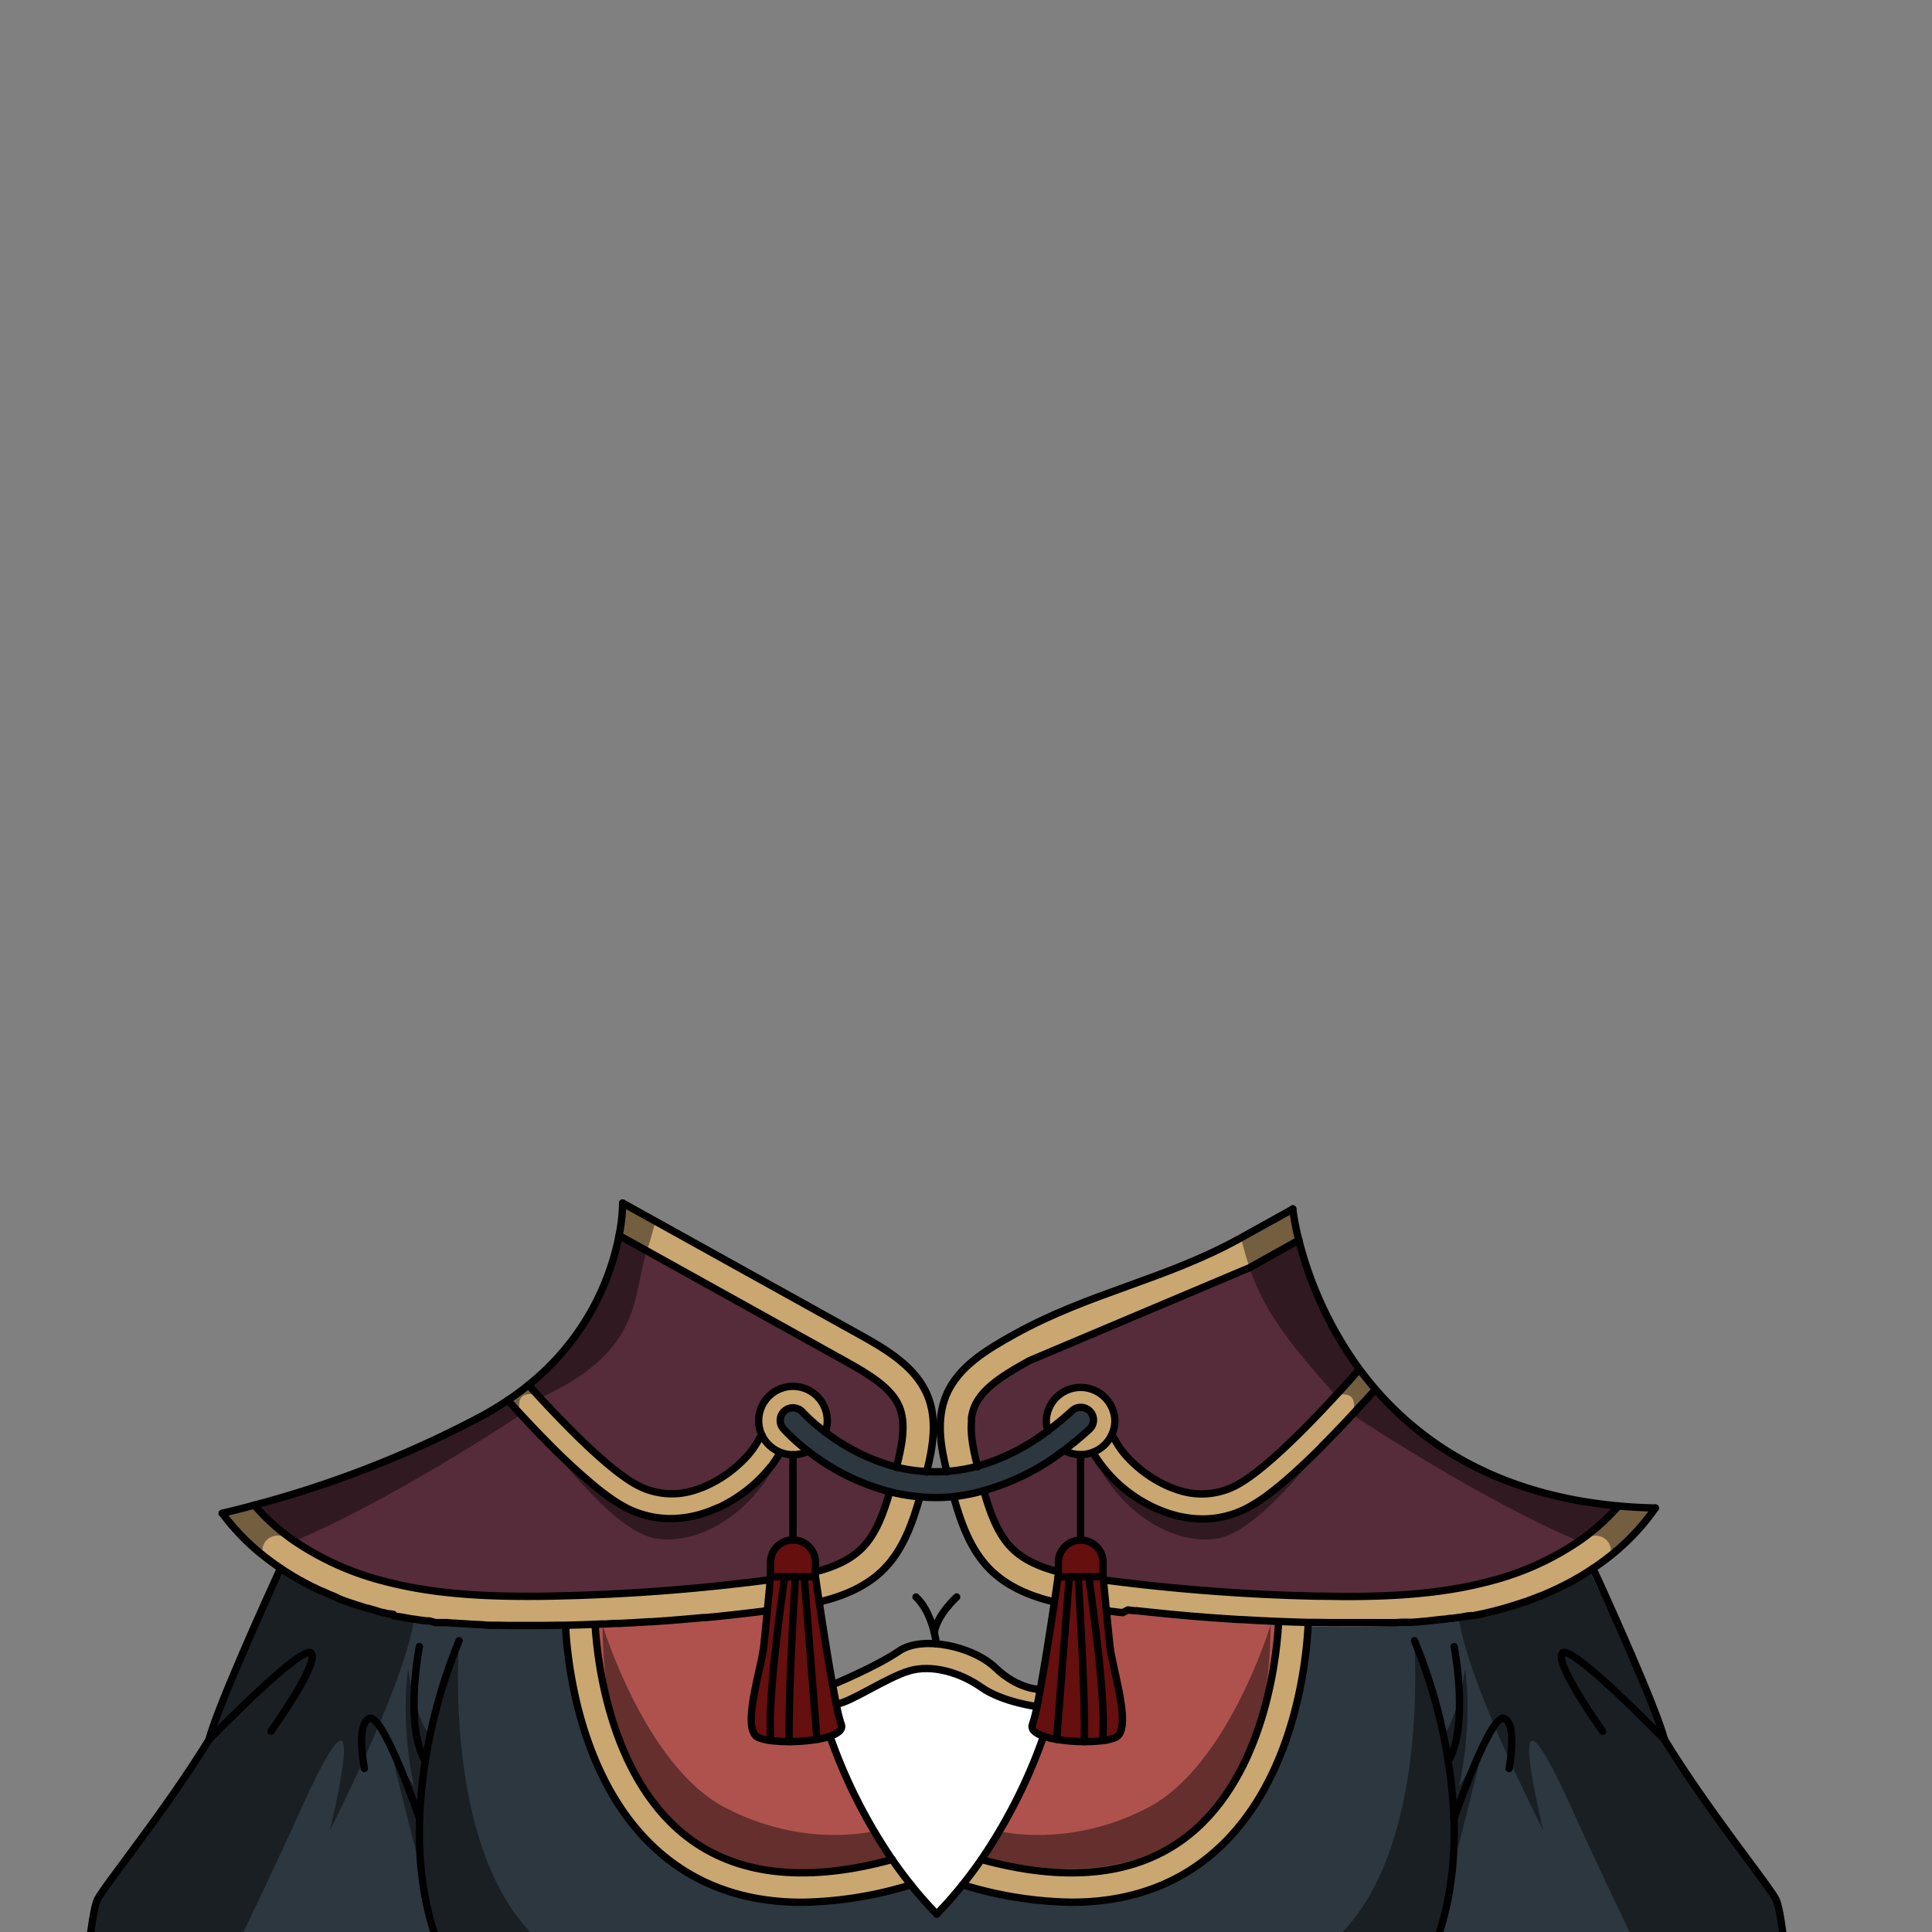 <svg xmlns="http://www.w3.org/2000/svg" viewBox="0 0 432 432">
  <rect x="0" y="0" width="432" height="432" fill="#808080" stroke="none"/>
  <defs>
    <style>.BUNTAI_OTTER_OUTFIT_BUNTAI_OTTER_OUTFIT_31_cls-1{isolation:isolate;}.BUNTAI_OTTER_OUTFIT_BUNTAI_OTTER_OUTFIT_31_cls-2{fill:#650f0e;}.BUNTAI_OTTER_OUTFIT_BUNTAI_OTTER_OUTFIT_31_cls-3{fill:#fff;}.BUNTAI_OTTER_OUTFIT_BUNTAI_OTTER_OUTFIT_31_cls-4{fill:#af524d;}.BUNTAI_OTTER_OUTFIT_BUNTAI_OTTER_OUTFIT_31_cls-5{fill:#2d3740;}.BUNTAI_OTTER_OUTFIT_BUNTAI_OTTER_OUTFIT_31_cls-6{fill:#caa771;}.BUNTAI_OTTER_OUTFIT_BUNTAI_OTTER_OUTFIT_31_cls-7{fill:#562c3a;}.BUNTAI_OTTER_OUTFIT_BUNTAI_OTTER_OUTFIT_31_cls-8{fill:none;stroke:#000;stroke-linecap:round;stroke-linejoin:round;stroke-width:1.64px;}.BUNTAI_OTTER_OUTFIT_BUNTAI_OTTER_OUTFIT_31_cls-9{opacity:0.43;mix-blend-mode:multiply;}</style>
  </defs>
  <g class="BUNTAI_OTTER_OUTFIT_BUNTAI_OTTER_OUTFIT_31_cls-1">
    <g id="outfit">
      <path class="BUNTAI_OTTER_OUTFIT_BUNTAI_OTTER_OUTFIT_31_cls-2" d="M246.65,349.37v3.2H236.59v-3.2a5,5,0,0,1,10.06,0Z" />
      <path class="BUNTAI_OTTER_OUTFIT_BUNTAI_OTTER_OUTFIT_31_cls-3" d="M231.86,381.6a31.79,31.79,0,0,1-1,3.95c-.44,1.14.62,2,2.47,2.67a118,118,0,0,1-13.9,27.57q-2,2.88-4.2,5.65c-1.8,2.24-3.71,4.42-5.77,6.54q-3.09-3.18-5.77-6.54-2.22-2.78-4.2-5.65a118.05,118.05,0,0,1-13.91-27.57c1.85-.64,2.92-1.53,2.48-2.67a32.21,32.21,0,0,1-1.1-4.47c3.36-.49,11.05-5.85,16.21-7.43s11.56.33,16.26,3.65S231.86,381.6,231.86,381.6Z" />
      <path class="BUNTAI_OTTER_OUTFIT_BUNTAI_OTTER_OUTFIT_31_cls-4" d="M247.39,360.16c.26,2.62.54,5.44.76,7.59.54,5.46,5.16,18.89,1.31,20.74a10.21,10.21,0,0,1-2.93.72,33.65,33.65,0,0,1-4.07.22,38.89,38.89,0,0,1-6.19-.5,18.25,18.25,0,0,1-2.93-.71,118,118,0,0,1-13.9,27.57c18.62,5.09,33.66,3.66,44.77-4.26,18-12.85,21.12-39.53,21.65-48.13h0Q266.57,362.63,247.39,360.16Z" />
      <path class="BUNTAI_OTTER_OUTFIT_BUNTAI_OTTER_OUTFIT_31_cls-4" d="M182.67,388.93a38.92,38.92,0,0,1-6.2.5,33.76,33.76,0,0,1-4.07-.22,10.22,10.22,0,0,1-2.92-.72c-3.86-1.85.76-15.28,1.31-20.74.22-2.15.5-5,.75-7.59q-19.15,2.44-38.47,3.23h0c.53,8.6,3.63,35.28,21.65,48.13,11.11,7.92,26.15,9.35,44.78,4.26a118.05,118.05,0,0,1-13.91-27.57A18.38,18.38,0,0,1,182.67,388.93Z" />
      <path class="BUNTAI_OTTER_OUTFIT_BUNTAI_OTTER_OUTFIT_31_cls-5" d="M180.7,324.49A50.26,50.26,0,0,0,199,333.55a40.8,40.8,0,0,0,6.75,1.14c.47.05.95.07,1.44.1q1,.06,2.07.06c1.33,0,2.66-.07,4-.2a41.38,41.38,0,0,0,6.73-1.22,52.81,52.81,0,0,0,18-9.07h0c1.87-1.41,3.73-2.94,5.57-4.63a2.79,2.79,0,0,0,.17-4,2.84,2.84,0,0,0-4-.17,68.63,68.63,0,0,1-5.38,4.44,47.11,47.11,0,0,1-15.87,8,35.83,35.83,0,0,1-11,1.18l-.3,0a36.33,36.33,0,0,1-6.75-1,45,45,0,0,1-15.92-7.85h0a38.93,38.93,0,0,1-5.09-4.47,2.86,2.86,0,0,0-4-.24,2.8,2.8,0,0,0-.24,4A42.59,42.59,0,0,0,180.7,324.49Z" />
      <path class="BUNTAI_OTTER_OUTFIT_BUNTAI_OTTER_OUTFIT_31_cls-5" d="M397.12,424.69c-1.65-3.27-15.18-19.81-24.91-35.7v0c-2-7.47-12.66-31.05-16-38.29a71,71,0,0,1-20.9,9.3c-13.25,3.58-27.17,4-40.9,3.67l-1.91,0c-.51,9.4-3.75,38.49-24.4,53.24-7.94,5.67-17.45,8.51-28.46,8.51a86.51,86.51,0,0,1-24.39-3.91c-1.8,2.24-3.71,4.42-5.77,6.54q-3.09-3.18-5.77-6.54a86.57,86.57,0,0,1-24.4,3.91c-11,0-20.52-2.84-28.46-8.51C130.19,402.09,127,373,126.45,363.6l-1.91,0c-13.74.29-27.65-.09-40.91-3.67a71.1,71.1,0,0,1-20.9-9.3c-3.33,7.24-14,30.82-16,38.29v0c-9.74,15.89-23.26,32.43-24.92,35.7s-3,22.95-3,22.95h86a54.65,54.65,0,0,0,7,8H307.09a54.73,54.73,0,0,0,7-8h86S398.77,428,397.12,424.69Z" />
      <path class="BUNTAI_OTTER_OUTFIT_BUNTAI_OTTER_OUTFIT_31_cls-6" d="M185,317.6v0a7.54,7.54,0,0,1-.46,2.61,40.73,40.73,0,0,1-5.09-4.47,2.83,2.83,0,0,0-2.12-1l-.3,0-.2,0a2.14,2.14,0,0,0-.34.09,3,3,0,0,0-.38.15,2.82,2.82,0,0,0-.44.26l-.21.16h0a1.15,1.15,0,0,0-.22.22,1.54,1.54,0,0,0-.27.36,2.17,2.17,0,0,0-.19.33,2.44,2.44,0,0,0-.14.34,2.77,2.77,0,0,0,.57,2.72l0,.05.17.18.45.47.2.2.22.22.49.47a50,50,0,0,0,3.94,3.38,6.76,6.76,0,0,1-.78.33h0l-.4.14-.53.13-.45.09h-.11a5,5,0,0,1-.54.06l-.56,0c-.21,0-.42,0-.62,0h-.2l-.5-.07-.35-.07-.22,0-.23-.07a3.86,3.86,0,0,1-.48-.16l-.12,0-.06,0-.16.29h0l0,0h0a9,9,0,0,1-.46.79l0,0c-.15.25-.31.5-.49.76s-.25.35-.38.53-.35.48-.53.71-.55.7-.86,1l-.39.45a31,31,0,0,1-2.76,2.73c-.2.17-.39.34-.61.51s-.47.39-.71.58l-.11.08-.75.57-.53.38-.54.38-.51.33c-.2.14-.41.27-.63.4a4.11,4.11,0,0,1-.39.24l-.92.53c-.39.22-.78.42-1.18.62a6.39,6.39,0,0,1-.65.31l-.19.09-.07,0-.31.14-.2.09-.05,0-.83.35c-.57.23-1.15.45-1.73.63a24.12,24.12,0,0,1-7.49,1.23,21.72,21.72,0,0,1-9.92-2.39,34.93,34.93,0,0,1-5.06-3.3l-.17-.12-1.38-1.08A134.53,134.53,0,0,1,123,323.11l0,0h0v0l0,0h0c-2.17-2.18-4.33-4.44-6.43-6.71h0q-1.5-1.62-2.93-3.21c1.63-1.09,3.15-2.22,4.57-3.37.67.75,1.36,1.5,2,2.26h0c8,8.63,16.81,17.37,22.56,20.29a16.56,16.56,0,0,0,13,.82,23.92,23.92,0,0,0,5.12-2.4c.27-.16.53-.32.79-.5q.78-.49,1.5-1.05l.36-.28.36-.28.68-.57.66-.58c.42-.39.83-.79,1.21-1.18A18.83,18.83,0,0,0,169.6,322a2.44,2.44,0,0,1,.28-.43,2.5,2.5,0,0,1,.54-.54h0l-.18-.38h0l-.15-.39a7.93,7.93,0,0,1-.25-.83c-.06-.28-.11-.57-.15-.86s-.05-.6-.05-.9v0c0-.15,0-.3,0-.44a7.27,7.27,0,0,1,.22-1.41c.07-.24.14-.48.23-.71a5.28,5.28,0,0,1,.29-.69c.11-.22.22-.43.35-.64l.2-.32a3.06,3.06,0,0,1,.21-.29h0l.22-.29.25-.27.12-.14a.74.74,0,0,1,.13-.12l.27-.25a3.93,3.93,0,0,1,.57-.47,6.49,6.49,0,0,1,.61-.41l.28-.16.12-.07.25-.12.38-.17a2,2,0,0,1,.31-.12,5.85,5.85,0,0,1,.84-.26,3.86,3.86,0,0,1,.49-.09,4.85,4.85,0,0,1,.55-.08h.05a1.55,1.55,0,0,1,.31,0h.4a7,7,0,0,1,1.3.12,3.55,3.55,0,0,1,.47.09l.5.13a5.4,5.4,0,0,1,.67.25l.2.09a4.09,4.09,0,0,1,.42.2l.08,0,.32.19.32.2a4.73,4.73,0,0,1,.39.28,3.34,3.34,0,0,1,.47.4l.27.25a.74.74,0,0,1,.13.12l.12.14.25.27s0,0,0,0a5.9,5.9,0,0,1,.44.58l.2.32a5.71,5.71,0,0,1,.35.64,5.28,5.28,0,0,1,.29.69,5.88,5.88,0,0,1,.23.71,7.27,7.27,0,0,1,.22,1.41C185,317.3,185,317.45,185,317.6Z" />
      <path class="BUNTAI_OTTER_OUTFIT_BUNTAI_OTTER_OUTFIT_31_cls-6" d="M307.56,310.68c-.24.27-.48.55-.73.82-.47.53-.95,1.07-1.44,1.6-1,1.07-2,2.16-3,3.25-2.19,2.37-4.47,4.75-6.74,7l0,.05-.23.23-.24.24s0,0-.05.05a.08.08,0,0,0,0,0c-.86.86-1.73,1.7-2.59,2.52-2.57,2.46-5.09,4.71-7.44,6.58a.88.88,0,0,1-.17.12,38.16,38.16,0,0,1-6.08,4.08,21.62,21.62,0,0,1-9.91,2.39,24.4,24.4,0,0,1-7-1.08h0l-.54-.16A30.32,30.32,0,0,1,257,336.6l-.18-.09-.16-.09h0a31.23,31.23,0,0,1-11.81-10.86,0,0,0,0,1,0,0c-.16-.26-.3-.52-.44-.77l-.13.05h0l-.12,0a.17.17,0,0,1-.1,0,3.4,3.4,0,0,1-.38.12l-.12,0a4.15,4.15,0,0,1-.48.11l-.09,0-.12,0-.25,0-.24,0-.18,0h-.55a7.64,7.64,0,0,1-3.66-.91c.78-.59,1.55-1.2,2.33-1.83l.82-.68c.65-.55,1.31-1.12,2-1.71l.46-.42a2.78,2.78,0,0,0,.17-4,3.19,3.19,0,0,0-.33-.31,3,3,0,0,0-.37-.25l-.27-.13a.8.8,0,0,0-.2-.07,2.34,2.34,0,0,0-.58-.14l-.34,0h0a2,2,0,0,0-.34,0,2.33,2.33,0,0,0-.51.11,1.15,1.15,0,0,0-.17.06,1,1,0,0,0-.21.09l-.33.19,0,0-.3.24c-1.79,1.62-3.57,3.11-5.37,4.45a7.24,7.24,0,0,1-.39-2.38c0-.22,0-.44,0-.65s.05-.43.09-.64a3.55,3.55,0,0,1,.09-.47,2.29,2.29,0,0,1,.07-.28.79.79,0,0,1,.06-.22h0a.44.44,0,0,1,.06-.16,4.24,4.24,0,0,1,.18-.5c.05-.13.11-.26.17-.38a1.19,1.19,0,0,1,.08-.16.8.8,0,0,1,.08-.16h0a7.41,7.41,0,0,1,1.61-2,5.71,5.71,0,0,1,.47-.39l.24-.18,0,0,.1-.07h0a4.57,4.57,0,0,1,.47-.29l.38-.2a1.42,1.42,0,0,1,.25-.12l.32-.14a5.71,5.71,0,0,1,.58-.21l.5-.13a3.55,3.55,0,0,1,.47-.09,7.09,7.09,0,0,1,1.31-.12,7.83,7.83,0,0,1,1.29.11,3,3,0,0,1,.54.11l.1,0,.42.12a7.24,7.24,0,0,1,1.31.55s.05,0,.06,0l.25.15a3.83,3.83,0,0,1,.61.41,3.09,3.09,0,0,1,.57.47l.27.25.13.12a4.72,4.72,0,0,1,.37.41s0,0,0,0a5.9,5.9,0,0,1,.44.58h0l.2.31a5.71,5.71,0,0,1,.35.64,5.28,5.28,0,0,1,.29.69,5.88,5.88,0,0,1,.23.71c0,.12.06.24.08.37a2,2,0,0,1,.06.34,5.35,5.35,0,0,1,.08.7c0,.11,0,.23,0,.34v.15a7.59,7.59,0,0,1-.78,3.37,2.81,2.81,0,0,1,.82,1,18.83,18.83,0,0,0,3.15,4.25c.38.39.79.79,1.21,1.18l.66.58.68.57c.24.19.47.38.72.56q.72.56,1.5,1.05c.26.18.52.34.79.5a24.15,24.15,0,0,0,5.12,2.4,16.56,16.56,0,0,0,13-.82c5.75-2.93,14.64-11.68,22.59-20.32,1.79-1.94,3.53-3.88,5.18-5.75C305.09,307.71,306.29,309.2,307.56,310.68Z" />
      <path class="BUNTAI_OTTER_OUTFIT_BUNTAI_OTTER_OUTFIT_31_cls-6" d="M231.86,381.6c.24-1.13.48-2.42.73-3.83-.08,0-5,0-10-4.83s-16.39-7.27-21.56-3.77-14.89,7.54-14.89,7.54c.28,1.6.56,3.09.82,4.37,3.36-.49,11.05-5.85,16.21-7.43s11.56.33,16.26,3.65S231.86,381.6,231.86,381.6Z" />
      <path class="BUNTAI_OTTER_OUTFIT_BUNTAI_OTTER_OUTFIT_31_cls-6" d="M220,333.43a41.38,41.38,0,0,1-6.73,1.22c1.68,5.91,3.76,11.84,8.06,16.19,3.88,3.92,9,6.05,14.48,7.37.5-3.36.83-5.64.83-5.64v-1.1c-4.11-1.06-7.81-2.67-10.46-5.36C223,343,221.29,338.15,220,333.43Z" />
      <path class="BUNTAI_OTTER_OUTFIT_BUNTAI_OTTER_OUTFIT_31_cls-6" d="M203.7,421.43a86.15,86.15,0,0,1-24.39,3.91c-11,0-20.53-2.83-28.47-8.51a44.31,44.31,0,0,1-5.36-4.5c-.55-.54-1.08-1.08-1.59-1.63-.77-.84-1.51-1.69-2.22-2.57a53.36,53.36,0,0,1-4.44-6.39c-.38-.63-.74-1.26-1.09-1.9s-.69-1.27-1-1.92l-.48-1c-.31-.65-.62-1.3-.91-1.95a80.58,80.58,0,0,1-4.57-13.41c-.23-.92-.44-1.82-.63-2.71a97.19,97.19,0,0,1-2.09-15.29l-1.91,0-3.17.05-3.62,0h-.07l-2.4,0-1.84,0-2-.05-.86,0H110c-.59,0-1.18,0-1.78-.08s-1.41-.06-2.11-.11l-2.12-.14h-.14c-.28,0-.55,0-.82-.06l-.32,0-1-.08-.28,0-.17,0-1.21-.12L99,362.81l-.32,0-.35,0-.19,0h-.07l-.31,0-.16,0h-.15l-1.25-.16-.23,0-.33,0-.11,0h-.26l-1.19-.16-.11,0-1.47-.24-.11,0h0c-.31,0-.62-.1-.93-.16l-1-.18-.78-.15-.17,0-.29-.06-.78-.16-.28-.07L88,361l-.44-.1-.13,0-.48-.1-.12,0q-.36-.07-.72-.18l-.22-.05-.2-.05-.17,0-.6-.14L83.64,360q-.69-.18-1.38-.39l-.12,0-.81-.25-1.23-.38c-.28-.09-.55-.17-.82-.27l-.74-.25-.05,0-.79-.28-.9-.32-.9-.34L74.82,357l-.7-.29-.42-.17-.16-.07-.16-.07-.22-.1-1.13-.5-.69-.32-.77-.36-.38-.19-.4-.19-.54-.27-.5-.26-.11-.06c-.31-.16-.62-.32-.92-.49l-.63-.35c-.21-.11-.43-.22-.63-.34,0,0,0,0,0,0l0,0-1.25-.74h0l-.74-.47c-.3-.17-.59-.36-.88-.55l-.79-.52c-1.31-.88-2.61-1.82-3.84-2.8h0a49.81,49.81,0,0,1-9.24-9.5c2-.46,4.43-1.06,7.22-1.82a46.08,46.08,0,0,0,8.92,8l0,0a63.51,63.51,0,0,0,19.58,8.88c9,2.43,19,3.52,32.32,3.52,2.06,0,4.24,0,6.66-.07a439.53,439.53,0,0,0,47.81-3.64c-.12,1.24-.37,3.93-.66,6.89q-4.78.61-9.59,1.12h0c-1.2.13-2.38.25-3.58.36l-.64.06-.22,0-.22,0-.14,0h-.05c-.19,0-.39,0-.58.06l-4.18.37-3.78.3h-.16c-1,.08-1.89.14-2.83.2l-.53,0-1.2.08-.88.05c-.33,0-.66.05-1,.06l-1,.07-2.39.13-.64,0c-.83,0-1.65.09-2.48.12l-.7,0-1.64.07h0c0,.27,0,.56,0,.86,0,.15,0,.31,0,.47.07.82.15,1.75.26,2.78,0,.16,0,.31,0,.47s.05.42.08.65.06.51.1.78.07.53.11.8,0,.27,0,.4c.05.35.1.7.16,1.06s.15,1,.23,1.45c0,.15,0,.29.08.44.08.48.16.95.26,1.44s.22,1.16.35,1.76.26,1.21.4,1.82c.1.42.2.85.31,1.28.06.28.14.56.21.84l.06.24c.13.48.26,1,.4,1.46a1.52,1.52,0,0,0,.06.2c.19.67.39,1.36.6,2l.12.36c.19.58.38,1.17.58,1.75s.41,1.18.63,1.77c.06.14.12.29.17.43l.09.23a2,2,0,0,0,.08.22c.21.53.42,1.07.65,1.6a.76.76,0,0,0,.06.16h0c.21.49.42,1,.64,1.44s.36.8.55,1.19a1.59,1.59,0,0,0,.12.27c.27.58.56,1.15.87,1.73s.53,1,.8,1.47a.47.47,0,0,1,0,.1c.29.52.59,1,.91,1.54,0,0,0,0,0,.06l.84,1.33q.23.36.48.72c.17.24.33.48.5.71a.27.27,0,0,0,.06.1.47.47,0,0,0,.09.12c.17.25.35.49.54.74s.59.78.9,1.17l.35.42c.23.29.47.58.71.86s.48.56.73.83.55.6.84.9a4,4,0,0,0,.36.35q.51.54,1.05,1.05l0,0c.37.34.75.69,1.14,1l.16.13c.38.34.79.67,1.2,1s1,.74,1.45,1.09c.27.19.54.38.81.55s.48.32.72.47.57.37.87.54.42.26.64.38.72.41,1.09.6l.05,0,0,0h0a.18.18,0,0,0,.11.05c.59.32,1.19.61,1.79.88l.49.22.52.22c.56.24,1.12.46,1.7.66.19.08.38.14.56.2l.21.08c1,.34,2,.64,3,.9l.79.19c.39.1.78.18,1.18.26.14,0,.28.06.43.09.32.07.65.13,1,.18l.33.06,1.11.17c.64.09,1.28.16,1.92.23l.24,0,1.19.09.6,0,.84,0,.58,0h.24c.26,0,.52,0,.79,0,.63,0,1.28,0,1.92,0h.16c.7,0,1.41,0,2.12-.08h.08l1.21-.08,1.12-.1,1.32-.14a4.62,4.62,0,0,0,.65-.08h0c.66-.08,1.34-.17,2-.27s1.14-.18,1.72-.28l.65-.11.77-.14.53-.11,1.62-.33.55-.12.45-.11c1.12-.25,2.24-.53,3.38-.83l.11,0,.55-.15C200.82,417.7,202.22,419.59,203.7,421.43Z" />
      <path class="BUNTAI_OTTER_OUTFIT_BUNTAI_OTTER_OUTFIT_31_cls-6" d="M192.8,346.11c-2.65,2.69-6.35,4.3-10.46,5.36v1.1s.33,2.28.84,5.64c5.45-1.32,10.6-3.45,14.48-7.37,4.28-4.34,6.37-10.25,8.05-16.15a40.8,40.8,0,0,1-6.75-1.14C197.62,338.23,195.89,343,192.8,346.11Z" />
      <path class="BUNTAI_OTTER_OUTFIT_BUNTAI_OTTER_OUTFIT_31_cls-6" d="M207.19,329.15c-.62,0-1.23-.09-1.84-.15s-1.08-.14-1.61-.22c-1.13-.17-2.22-.4-3.29-.67h0c1.37-5.27,2.16-9.94.64-13.57-1.74-4.19-6.6-7.15-12.31-10.31l-49.3-27.39-1.05-.58a39.89,39.89,0,0,0,.81-7.28l2.13,1.19,50.73,28.17c6.1,3.38,12.62,7.22,15.29,13.63C209.62,317.36,208.64,323.4,207.19,329.15Z" />
      <path class="BUNTAI_OTTER_OUTFIT_BUNTAI_OTTER_OUTFIT_31_cls-6" d="M370,337.19h.1c-.25.37-.51.74-.78,1.1-.42.58-.86,1.14-1.31,1.7a.59.59,0,0,1-.08.11,51.21,51.21,0,0,1-6.92,7,59.08,59.08,0,0,1-4.82,3.59l-.85.55h0c-.4.26-.8.52-1.2.76-.25.17-.51.32-.77.47l-.1.06h0c-.08.06-.17.1-.25.15l-.13.07a.2.2,0,0,0-.09.05c-.17.1-.35.21-.53.3l-.61.35-.85.46-.23.12-.82.42-1,.5-.62.3-.54.25-1.08.5-.68.3-1.45.61-.07,0-1.46.57-1.41.53a1.15,1.15,0,0,1-.17.06l-.38.14-.1,0h0l-.64.22-.29.09c-.26.1-.53.19-.79.27l-1,.32c-.91.28-1.84.55-2.76.8l-.21.06c-.53.14-1,.28-1.58.4l-.3.07-1.25.3-1,.22-.4.08-.94.19-.24.05-.24,0-.14,0-.17,0-.32.06-.12,0-.24,0-.52.1-.42.07-.54.1-.32.06h-.14l-.11,0-.9.14-.52.08-.25,0-.13,0h-.13q-.72.12-1.47.21l-.19,0-.11,0-1.18.14-1.2.14-1.35.15-.2,0-.83.08-.63.06-1.31.1h-.1l-.26,0h-.18l-.17,0-.21,0-.46,0h-.06l-.5,0-.54,0-1.28.08h-.35l-.47,0-.76,0-.58,0-1.09,0h-1.06l-1.74,0h-.42l-1.85,0h-2.43l-3.41,0-3.41-.05-1.91,0c0,.61-.08,1.29-.14,2,0,.25,0,.52-.06.78s0,.27,0,.4c0,.29-.05.59-.08.9l0,.25c0,.35-.07.71-.11,1.08a98.58,98.58,0,0,1-2.5,13.46q-.58,2.33-1.37,4.73c-.21.64-.42,1.28-.65,1.93-.55,1.61-1.18,3.24-1.89,4.86q-.42,1-.87,1.95c-.6,1.3-1.25,2.58-1.95,3.85-.35.64-.71,1.27-1.09,1.9s-.76,1.26-1.16,1.87-.82,1.24-1.25,1.84-.87,1.21-1.33,1.8-.92,1.17-1.41,1.75-1,1.17-1.56,1.75l-.58.62c-.91.94-1.87,1.85-2.87,2.73l-1,.84q-1.19,1-2.46,1.89c-7.94,5.68-17.46,8.51-28.47,8.51a86.21,86.21,0,0,1-24.39-3.91c1.48-1.84,2.88-3.73,4.2-5.64l.46.12h0c.69.19,1.37.37,2.05.53l.62.15c.37.09.73.18,1.1.25.81.19,1.62.37,2.42.52l1.55.29c1.2.21,2.39.39,3.55.55.83.11,1.66.2,2.47.28l1.21.1.9.07.7,0,.84,0,1.06,0h1.23l1.5,0h.29l1.35-.06.74-.05c1-.07,1.94-.16,2.89-.29l.62-.09a6,6,0,0,0,.61-.09c.37-.05.74-.11,1.1-.19l.44-.08.49-.1.32-.07c.41-.08.81-.17,1.21-.27s.86-.22,1.29-.35c.26-.06.52-.14.78-.22a36.12,36.12,0,0,0,3.9-1.41l.94-.41.1,0,.23-.11.09-.05.42-.19.4-.2.06,0a34.39,34.39,0,0,0,3.29-1.87q.22-.13.45-.3h0c.36-.23.72-.48,1.07-.73.17-.12.34-.24.5-.37l.49-.37,1-.76c.78-.64,1.54-1.32,2.27-2,.3-.28.59-.57.88-.87.59-.59,1.15-1.19,1.68-1.81l.4-.48q.31-.36.6-.72c.26-.32.52-.63.75-.95s.63-.84.94-1.27.6-.85.89-1.28.64-1,.93-1.47a1.58,1.58,0,0,0,.15-.24l0,0h0s.05-.05.05-.07l0-.05s0,0,0,0,0,0,0,0c.14-.22.27-.46.41-.69.32-.54.62-1.08.91-1.61s.56-1.08.83-1.62a.34.34,0,0,0,.06-.12c.29-.58.57-1.16.84-1.75l.26-.6a.08.08,0,0,0,0,0,2.56,2.56,0,0,0,.11-.24.14.14,0,0,1,0-.06c0-.09.07-.18.11-.27s.17-.37.25-.55l.13-.31c.16-.38.32-.78.47-1.17s.3-.78.45-1.17.22-.59.32-.88.12-.3.17-.46.1-.28.14-.42c.38-1.08.72-2.15,1-3.2.11-.39.23-.78.33-1.16.07-.23.13-.46.19-.69s.19-.67.27-1,.19-.73.27-1.08.17-.68.24-1,.13-.54.19-.8l.09-.41q.19-.9.36-1.77c.05-.2.08-.4.12-.6l.06-.34c.06-.31.11-.62.17-.92,0-.09,0-.18.05-.27.07-.41.13-.81.2-1.2,0-.09,0-.18,0-.26,0-.3.09-.6.13-.9s.06-.34.08-.51c.21-1.49.37-2.87.49-4.08,0-.31.05-.61.08-.9,0-.14,0-.28,0-.41s0-.5.06-.74c0-.39,0-.75.07-1.08h0l-1.74-.07-3.08-.15-3.61-.2-.35,0-2.21-.14-1.05-.07-3.12-.22-4.1-.32-4.81-.43-3.79-.38-1-.11-1.15-.12c-.75-.07-1.49-.16-2.24-.24l-1.41-.17L251,360.6l-3.59-.44c-.29-3-.54-5.65-.66-6.89a439.72,439.72,0,0,0,47.81,3.64c2.42,0,4.6.07,6.65.07,13.37,0,23.35-1.09,32.34-3.52a63.37,63.37,0,0,0,20-9.18l0,0c1-.73,2-1.48,2.95-2.26.39-.32.77-.64,1.14-1,.91-.79,1.78-1.62,2.6-2.47.22-.21.43-.44.62-.66a2,2,0,0,0,.25-.26c.28-.3.55-.6.8-.9Q365.83,337.1,370,337.19Z" />
      <path class="BUNTAI_OTTER_OUTFIT_BUNTAI_OTTER_OUTFIT_31_cls-6" d="M289.07,270.35a57.83,57.83,0,0,0,1.36,6.95l-11,6.15-49.22,20.78-2.09,1.18c-1,.59-2,1.17-2.94,1.77l-.91.6-.76.52-.11.08-.79.59-.23.18-.59.48-.46.4-.27.24h0l0,0-.32.3c-.11.11-.22.21-.33.33a13.82,13.82,0,0,0-1.19,1.38,7.11,7.11,0,0,0-.5.72,9.87,9.87,0,0,0-.79,1.51l-.21.53a9.66,9.66,0,0,0-.4,1.54,3.91,3.91,0,0,0-.07.39c0,.11,0,.23,0,.35a3.87,3.87,0,0,0,0,.49c-.26,3,.41,6.41,1.37,10.15l-.21.06c-.42.11-.85.21-1.27.3a34,34,0,0,1-5.24.78c-1.45-5.75-2.41-11.78-.17-17.16,2.67-6.41,9.18-10.25,15.28-13.63,16.88-9.37,33.76-12.18,50.64-21.56Z" />
      <path class="BUNTAI_OTTER_OUTFIT_BUNTAI_OTTER_OUTFIT_31_cls-2" d="M187,381.08c-.26-1.28-.54-2.77-.82-4.37-1.06-5.94-2.22-13.45-3-18.5-.51-3.36-.84-5.64-.84-5.64v-3.2a5,5,0,0,0-1.47-3.53,5,5,0,0,0-8.59,3.53v3.2s0,.25-.08.7c-.11,1.24-.36,3.94-.66,6.89-.25,2.62-.53,5.44-.75,7.59-.55,5.46-5.17,18.89-1.31,20.74a10.22,10.22,0,0,0,2.92.72,33.76,33.76,0,0,0,4.07.22,38.92,38.92,0,0,0,6.2-.5,18.38,18.38,0,0,0,2.92-.71c1.85-.64,2.92-1.53,2.48-2.67A32.21,32.21,0,0,1,187,381.08Z" />
      <path class="BUNTAI_OTTER_OUTFIT_BUNTAI_OTTER_OUTFIT_31_cls-2" d="M248.15,367.75c-.22-2.15-.5-5-.76-7.59-.29-3-.55-5.65-.66-6.89,0-.45-.08-.7-.08-.7H236.59s-.33,2.28-.83,5.64c-.8,5.36-2.06,13.48-3.17,19.56-.25,1.41-.49,2.7-.73,3.83a31.79,31.79,0,0,1-1,3.95c-.44,1.14.62,2,2.47,2.67a18.25,18.25,0,0,0,2.93.71,38.89,38.89,0,0,0,6.19.5,33.65,33.65,0,0,0,4.07-.22,10.21,10.21,0,0,0,2.93-.72C253.31,386.64,248.69,373.21,248.15,367.75Z" />
      <path class="BUNTAI_OTTER_OUTFIT_BUNTAI_OTTER_OUTFIT_31_cls-7" d="M199,333.55a54.81,54.81,0,0,1-1.73,5.21c-.22.56-.46,1.11-.7,1.65a24.72,24.72,0,0,1-1.21,2.35c-.29.5-.59,1-.92,1.43a14.94,14.94,0,0,1-1.6,1.92c-2.66,2.69-6.36,4.29-10.46,5.36v-2.1a5,5,0,0,0-1.48-3.53,5,5,0,0,0-2.06-1.24,5.22,5.22,0,0,0-3,0,5,5,0,0,0-3.52,4.77v3.2a.1.1,0,0,1,0,0c0,.06,0,.18,0,.36s0,.18,0,.3a439.53,439.53,0,0,1-47.81,3.64c-2.42,0-4.6.07-6.66.07-13.36,0-23.34-1.09-32.32-3.52a63.51,63.51,0,0,1-19.58-8.88l0,0a46.08,46.08,0,0,1-8.92-8,238.77,238.77,0,0,0,51-20c2-1.1,3.9-2.24,5.66-3.44q1.42,1.59,2.93,3.21h0c2.1,2.27,4.26,4.53,6.43,6.71h0l.06.06a123.24,123.24,0,0,0,11.92,10.75l.16.11a34.93,34.93,0,0,0,5.06,3.3,21.72,21.72,0,0,0,9.92,2.39,24.12,24.12,0,0,0,7.49-1.23c.58-.18,1.16-.4,1.73-.63l.73-.31.1,0,.05,0,.2-.09.31-.14.07,0a1.63,1.63,0,0,0,.19-.09,6.39,6.39,0,0,0,.65-.31c.4-.2.79-.4,1.18-.62l.92-.53a4.11,4.11,0,0,0,.39-.24c.22-.13.43-.26.63-.4l.51-.33.54-.38.53-.38.75-.57.11-.08c.24-.19.49-.39.71-.58s.41-.34.61-.51a31,31,0,0,0,2.76-2.73l.39-.45c.31-.34.59-.69.86-1a8.72,8.72,0,0,0,.53-.71c.13-.18.26-.35.38-.53s.34-.51.49-.76l0,0a9,9,0,0,0,.46-.79h0l0,0,.16-.29.06,0a.25.25,0,0,0,.12,0,3.86,3.86,0,0,0,.48.16l.23.07.22,0,.35.07a4.29,4.29,0,0,0,.5.07,7.38,7.38,0,0,0,.82,0,7.94,7.94,0,0,0,2.19-.31,7.64,7.64,0,0,0,.8-.29l.39-.18.35.26c.67.52,1.41,1.05,2.19,1.59A49.5,49.5,0,0,0,199,333.55Z" />
      <path class="BUNTAI_OTTER_OUTFIT_BUNTAI_OTTER_OUTFIT_31_cls-7" d="M304,306.2c-1.65,1.87-3.39,3.81-5.18,5.75-7.95,8.64-16.84,17.39-22.59,20.32a16.56,16.56,0,0,1-13,.82,24.15,24.15,0,0,1-5.12-2.4c-.27-.16-.53-.33-.79-.5l-.76-.52c-.75-.53-1.47-1.09-2.14-1.66l-.66-.58c-.42-.39-.83-.79-1.21-1.18a18.83,18.83,0,0,1-3.15-4.25,2.81,2.81,0,0,0-.82-1,7.59,7.59,0,0,0,.78-3.37v-.07c0-.14,0-.28,0-.42v-.06s0-.09,0-.13a8,8,0,0,0-.21-1.22,5.88,5.88,0,0,0-.23-.71,5.28,5.28,0,0,0-.29-.69,5.71,5.71,0,0,0-.35-.64l-.2-.32a5.9,5.9,0,0,0-.44-.58s0,0,0,0l-.25-.27-.12-.14-.13-.12-.27-.25a3.09,3.09,0,0,0-.57-.47,3.83,3.83,0,0,0-.61-.41l-.23-.14-.05,0,0,0a8.26,8.26,0,0,0-1.25-.54l-.47-.13-.1,0a3,3,0,0,0-.54-.11l-.51-.07a6.79,6.79,0,0,0-.78,0,6.57,6.57,0,0,0-.78,0,3.11,3.11,0,0,0-.44.06l-.09,0a3.55,3.55,0,0,0-.47.09l-.5.13a7.86,7.86,0,0,0-2,1h0l-.1.06,0,0-.24.18a4.22,4.22,0,0,0-.47.39l-.2.18-.09.09a7.18,7.18,0,0,0-1.32,1.76h0a.8.8,0,0,0-.08.16,1.19,1.19,0,0,0-.08.16c-.06.12-.12.25-.17.38l-.12.31a.53.53,0,0,0,0,.15,1.88,1.88,0,0,0-.14.42,2.29,2.29,0,0,0-.07.28,3.55,3.55,0,0,0-.09.47,6.88,6.88,0,0,0-.12,1.29,7.24,7.24,0,0,0,.39,2.38,47,47,0,0,1-15.87,8h0c-1-3.74-1.63-7.18-1.37-10.15a3.87,3.87,0,0,1,0-.49c0-.12,0-.24,0-.35a3.91,3.91,0,0,1,.07-.39,9.66,9.66,0,0,1,.4-1.54l.21-.53a9.87,9.87,0,0,1,.79-1.51,7.11,7.11,0,0,1,.5-.72,13.82,13.82,0,0,1,1.19-1.38c.11-.12.22-.22.33-.33l.18-.18.14-.12,0,0,.27-.24.46-.4.59-.48.23-.18.79-.59.11-.08.76-.52.91-.6,1.12-.7c.59-.36,1.19-.71,1.82-1.07l2.09-1.18,49.22-20.78,11-6.15A83.87,83.87,0,0,0,304,306.2Z" />
      <path class="BUNTAI_OTTER_OUTFIT_BUNTAI_OTTER_OUTFIT_31_cls-7" d="M361.92,336.74l-.8.9a2,2,0,0,1-.25.26c-.2.22-.4.44-.62.66-.82.85-1.69,1.68-2.6,2.47-.37.33-.75.65-1.14,1-.94.78-1.93,1.53-2.95,2.26l0,0a63.37,63.37,0,0,1-20,9.18c-9,2.43-19,3.52-32.34,3.52-2.05,0-4.23,0-6.65-.07a439.72,439.72,0,0,1-47.81-3.64c0-.45-.07-.7-.07-.7v-3.2a4.93,4.93,0,0,0-1.48-3.53,5,5,0,0,0-3.55-1.46h-.3a.19.19,0,0,0-.13,0l-.33,0a3.66,3.66,0,0,0-.73.16h0l-.54.21-.09,0a2.32,2.32,0,0,0-.41.22.42.42,0,0,0-.13.07,2.73,2.73,0,0,0-.3.21l-.23.17a3.73,3.73,0,0,0-.36.32,5,5,0,0,0-1.48,3.53v2.1c-4.1-1.07-7.8-2.67-10.46-5.36-3.1-3.15-4.84-8-6.18-12.68h0c.77-.2,1.53-.43,2.29-.67s1.53-.52,2.29-.81c.37-.14.75-.29,1.12-.45l.68-.29c.29-.12.59-.25.88-.39.67-.3,1.33-.61,2-.95s1.31-.68,2-1.05l1-.56,1-.59q.91-.56,1.83-1.17c1-.67,2-1.38,3-2.13h0a7.64,7.64,0,0,0,3.66.91h.55l.18,0,.24,0,.25,0,.12,0,.09,0a2.57,2.57,0,0,0,.48-.11,5.26,5.26,0,0,0,.6-.18l.12,0h0l.13-.05c.14.25.28.51.44.77a0,0,0,0,0,0,0,31.23,31.23,0,0,0,11.81,10.86,3.13,3.13,0,0,0,.36.19,30,30,0,0,0,4.27,1.8c.19.07.39.12.58.18a24.4,24.4,0,0,0,7,1.08,21.62,21.62,0,0,0,9.91-2.39,38,38,0,0,0,6-4l.25-.18c2.35-1.87,4.87-4.12,7.44-6.58.86-.82,1.72-1.66,2.59-2.52l.09-.09a2.72,2.72,0,0,1,.24-.24l.23-.23,0-.05c2.27-2.26,4.55-4.64,6.74-7,1-1.09,2-2.18,3-3.25.49-.53,1-1.07,1.44-1.6.25-.27.49-.55.73-.82C318.37,323.17,335.34,334.32,361.92,336.74Z" />
      <path class="BUNTAI_OTTER_OUTFIT_BUNTAI_OTTER_OUTFIT_31_cls-7" d="M200.44,328.11a45,45,0,0,1-15.92-7.84h0a7.54,7.54,0,0,0,.46-2.61v0c0-.16,0-.32,0-.47s0-.25,0-.38l0-.23a7.08,7.08,0,0,0-.16-.8,5.88,5.88,0,0,0-.23-.71,5.28,5.28,0,0,0-.29-.69,5.71,5.71,0,0,0-.35-.64l-.07-.11a1.13,1.13,0,0,0-.13-.2h0a5.9,5.9,0,0,0-.44-.58s0,0,0,0a4.72,4.72,0,0,0-.37-.41,3.44,3.44,0,0,0-.4-.37,3.34,3.34,0,0,0-.47-.4l-.09-.07a.21.21,0,0,0-.08-.06,5.49,5.49,0,0,0-.54-.35A2.46,2.46,0,0,0,181,311s-.05,0-.08,0a4.09,4.09,0,0,0-.42-.2,3.56,3.56,0,0,0-.41-.17,3.61,3.61,0,0,0-.46-.17l-.5-.13a3.55,3.55,0,0,0-.47-.09l-.09,0a3,3,0,0,0-.43-.06h0a6.51,6.51,0,0,0-.77,0h-.27a3.15,3.15,0,0,0-.44,0h-.05l-.26,0-.15,0-.1,0a4.51,4.51,0,0,0-.53.1l-.48.13-.08,0-.28.1a2.48,2.48,0,0,0-.35.13l-.34.16-.19.09a4.17,4.17,0,0,0-.46.26,3.83,3.83,0,0,0-.61.41,3.93,3.93,0,0,0-.57.47,3.44,3.44,0,0,0-.4.37,4.72,4.72,0,0,0-.37.41s0,0,0,0a5.9,5.9,0,0,0-.44.58h0a1.13,1.13,0,0,0-.13.2l-.07.11a5.71,5.71,0,0,0-.35.64,5.28,5.28,0,0,0-.29.69,5.88,5.88,0,0,0-.23.71,7.08,7.08,0,0,0-.16.8l0,.23c0,.13,0,.25,0,.38s0,.31,0,.47v0c0,.3,0,.6.05.9s.09.58.15.86a7.93,7.93,0,0,0,.25.83c0,.13.1.26.16.39h0l.18.38h0a2.5,2.5,0,0,0-.54.54,2.44,2.44,0,0,0-.28.43,18.83,18.83,0,0,1-3.15,4.25c-.38.39-.79.79-1.21,1.18l-.66.58a29.65,29.65,0,0,1-2.9,2.18c-.26.17-.52.34-.79.5a23.92,23.92,0,0,1-5.12,2.4,16.56,16.56,0,0,1-13-.82c-5.75-2.92-14.61-11.66-22.56-20.29h0c-.69-.76-1.38-1.51-2-2.26a56.83,56.83,0,0,0,20.31-33.46l1.05.58,49.3,27.39c5.71,3.16,10.57,6.12,12.31,10.31C202.6,318.17,201.81,322.84,200.44,328.11Z" />
      <path class="BUNTAI_OTTER_OUTFIT_BUNTAI_OTTER_OUTFIT_31_cls-8" d="M183.18,358.21c5.45-1.32,10.6-3.45,14.48-7.37,4.28-4.34,6.37-10.25,8.05-16.15" />
      <path class="BUNTAI_OTTER_OUTFIT_BUNTAI_OTTER_OUTFIT_31_cls-8" d="M171.55,360.16q-4.78.61-9.59,1.12h0c-1.2.13-2.38.25-3.58.36l-.64.06-.22,0-.22,0-.14,0h-.05l-.58.06-4.18.37-3.78.3h-.16c-1,.08-1.89.14-2.83.2l-.53,0-1.2.08-.88.05c-.33,0-.66.05-1,.06l-.76.05-.27,0-2.39.13-.64,0c-.83,0-1.65.09-2.48.12l-.7,0-1.64.07q-3.32.14-6.63.22l-1.91,0-3.17.05-3.62,0h-2.47l-1.84,0-2-.05-.92,0H110c-.59,0-1.18,0-1.78-.08s-1.41-.06-2.11-.11l-2.12-.14h-.14l-.82-.06-.32,0-1-.08-.28,0-.17,0-1.21-.12L99,362.81l-.32,0-.35,0-.19,0h-.05l-.23,0h-.1l-.16,0h-.17l-.08,0L96,362.43l-.33,0-.11,0h-.26l-.59-.08-.6-.08-.11,0-1.43-.23H92.5l-.11,0-.38-.06-.55-.1-1-.18-.78-.15-.17,0-.37-.08-.22,0-.59-.12-.17,0L88,361l-.44-.1-.13,0-.22-.05h-.08l-.18,0-.12,0q-.36-.07-.72-.18l-.22-.05-.2-.05h-.08l-.34-.08-.35-.09L83.64,360q-.69-.18-1.38-.39l-.12,0-.49-.14-.32-.1-.67-.21-.52-.16h0c-.28-.09-.55-.17-.82-.27l-.74-.25-.05,0-.79-.28-.9-.32-.9-.34L74.82,357l-.7-.29-.42-.17-.16-.07-.16-.07-.22-.1-1-.46-.1,0-.69-.32-.77-.36-.38-.19-.4-.19-.54-.27-.5-.26-.11-.06c-.31-.16-.62-.32-.92-.49l-.63-.35c-.21-.11-.43-.22-.63-.34,0,0,0,0,0,0l0,0-1.25-.74h0l-.74-.47c-.3-.17-.59-.36-.88-.55l-.79-.52c-1.31-.88-2.61-1.82-3.84-2.8h0a49.81,49.81,0,0,1-9.24-9.5" />
      <path class="BUNTAI_OTTER_OUTFIT_BUNTAI_OTTER_OUTFIT_31_cls-8" d="M139.23,269l2.13,1.19,50.73,28.17c6.1,3.38,12.62,7.22,15.29,13.63,2.24,5.39,1.26,11.43-.19,17.18" />
      <path class="BUNTAI_OTTER_OUTFIT_BUNTAI_OTTER_OUTFIT_31_cls-8" d="M138.42,276.26l1.05.58,49.3,27.39c5.71,3.16,10.57,6.12,12.31,10.31,1.52,3.63.73,8.3-.64,13.57" />
      <path class="BUNTAI_OTTER_OUTFIT_BUNTAI_OTTER_OUTFIT_31_cls-8" d="M56.87,336.54a46.08,46.08,0,0,0,8.92,8l0,0a63.51,63.51,0,0,0,19.58,8.88c9,2.43,19,3.52,32.32,3.52,2.06,0,4.24,0,6.66-.07a439.53,439.53,0,0,0,47.81-3.64" />
      <path class="BUNTAI_OTTER_OUTFIT_BUNTAI_OTTER_OUTFIT_31_cls-8" d="M182.34,351.47c4.11-1.06,7.81-2.67,10.46-5.36,3.09-3.12,4.82-7.88,6.16-12.56" />
      <path class="BUNTAI_OTTER_OUTFIT_BUNTAI_OTTER_OUTFIT_31_cls-8" d="M184.52,320.26a7.44,7.44,0,0,0,.46-2.6,7.67,7.67,0,0,0-15.34,0,7.55,7.55,0,0,0,.78,3.36,7.67,7.67,0,0,0,4.12,3.74,7.65,7.65,0,0,0,6.16-.27" />
      <path class="BUNTAI_OTTER_OUTFIT_BUNTAI_OTTER_OUTFIT_31_cls-8" d="M170.43,321h0a2.5,2.5,0,0,0-.54.54,2.44,2.44,0,0,0-.28.43,18.83,18.83,0,0,1-3.15,4.25c-.38.39-.79.79-1.21,1.18l-.66.58-.68.57-.36.28-.36.28q-.72.56-1.5,1.05c-.26.18-.52.34-.79.5a23.92,23.92,0,0,1-5.12,2.4,16.56,16.56,0,0,1-13-.82c-5.75-2.92-14.61-11.66-22.56-20.29h0c-.69-.76-1.38-1.51-2-2.26" />
      <path class="BUNTAI_OTTER_OUTFIT_BUNTAI_OTTER_OUTFIT_31_cls-8" d="M113.54,313.09q1.42,1.59,2.93,3.21h0c2.1,2.27,4.26,4.53,6.43,6.71h0l0,0v0h0l0,0a134.53,134.53,0,0,0,10.53,9.66c.46.38.93.74,1.38,1.08l.17.12a34.93,34.93,0,0,0,5.06,3.3,21.72,21.72,0,0,0,9.92,2.39,24.12,24.12,0,0,0,7.49-1.23c.58-.18,1.16-.4,1.73-.63l.83-.35.05,0,.2-.09.31-.14.07,0,.19-.09a6.39,6.39,0,0,0,.65-.31c.4-.2.79-.4,1.18-.62l.92-.53a4.11,4.11,0,0,0,.39-.24c.22-.13.43-.26.63-.4l.51-.33.54-.38.53-.38.75-.57.11-.08c.24-.19.49-.39.71-.58s.41-.34.61-.51a31,31,0,0,0,2.76-2.73l.39-.45c.31-.34.59-.69.86-1s.36-.47.53-.71.26-.35.38-.53.34-.51.49-.76l0,0a9,9,0,0,0,.46-.79h0l0,0h0l.16-.29" />
      <path class="BUNTAI_OTTER_OUTFIT_BUNTAI_OTTER_OUTFIT_31_cls-8" d="M209.47,428q-3.09-3.18-5.77-6.54-2.22-2.78-4.2-5.65a118.05,118.05,0,0,1-13.91-27.57" />
      <path class="BUNTAI_OTTER_OUTFIT_BUNTAI_OTTER_OUTFIT_31_cls-8" d="M46.73,389c-9.74,15.89-23.26,32.43-24.92,35.7s-3,22.95-3,22.95h86" />
      <path class="BUNTAI_OTTER_OUTFIT_BUNTAI_OTTER_OUTFIT_31_cls-8" d="M62.73,350.68c-3.33,7.24-14,30.82-16,38.29" />
      <path class="BUNTAI_OTTER_OUTFIT_BUNTAI_OTTER_OUTFIT_31_cls-8" d="M102.66,366.87a119.35,119.35,0,0,0-7.57,27c-2.58,16.27-2.29,37,9.75,53.79a54.65,54.65,0,0,0,7,8" />
      <path class="BUNTAI_OTTER_OUTFIT_BUNTAI_OTTER_OUTFIT_31_cls-8" d="M93.78,368.18s-3.45,17.44,1.31,25.67" />
      <path class="BUNTAI_OTTER_OUTFIT_BUNTAI_OTTER_OUTFIT_31_cls-8" d="M93.83,406.68s-8.08-23.54-11.2-22.44-1.15,11.2-1.15,11.2" />
      <path class="BUNTAI_OTTER_OUTFIT_BUNTAI_OTTER_OUTFIT_31_cls-8" d="M46.73,389v0c.6-.62,20.91-21.52,22.86-19.36s-9,17.47-9,17.47" />
      <path class="BUNTAI_OTTER_OUTFIT_BUNTAI_OTTER_OUTFIT_31_cls-8" d="M133.07,363.4c.53,8.6,3.63,35.28,21.65,48.13,11.11,7.92,26.15,9.35,44.78,4.26" />
      <path class="BUNTAI_OTTER_OUTFIT_BUNTAI_OTTER_OUTFIT_31_cls-8" d="M126.45,363.6c.51,9.4,3.74,38.49,24.39,53.24,7.94,5.67,17.46,8.51,28.46,8.51a86.57,86.57,0,0,0,24.4-3.91" />
      <line class="BUNTAI_OTTER_OUTFIT_BUNTAI_OTTER_OUTFIT_31_cls-8" x1="177.31" y1="325.28" x2="177.31" y2="344.38" />
      <path class="BUNTAI_OTTER_OUTFIT_BUNTAI_OTTER_OUTFIT_31_cls-8" d="M182.34,352.57H172.28v-3.2a5,5,0,0,1,10.06,0v3.2Z" />
      <path class="BUNTAI_OTTER_OUTFIT_BUNTAI_OTTER_OUTFIT_31_cls-8" d="M182.34,352.57s.33,2.28.84,5.64c.75,5.05,1.91,12.56,3,18.5.28,1.6.56,3.09.82,4.37a32.21,32.21,0,0,0,1.1,4.47c.44,1.14-.63,2-2.48,2.67a18.38,18.38,0,0,1-2.92.71,38.92,38.92,0,0,1-6.2.5,33.76,33.76,0,0,1-4.07-.22,10.22,10.22,0,0,1-2.92-.72c-3.86-1.85.76-15.28,1.31-20.74.22-2.15.5-5,.75-7.59.3-3,.55-5.65.66-6.89.05-.45.08-.7.08-.7" />
      <path class="BUNTAI_OTTER_OUTFIT_BUNTAI_OTTER_OUTFIT_31_cls-8" d="M172.4,389.21c-.9-7.76,2-29.39,3.07-36.64" />
      <path class="BUNTAI_OTTER_OUTFIT_BUNTAI_OTTER_OUTFIT_31_cls-8" d="M176.47,389.43c-.23-8.81.9-28.92,1.38-36.86" />
      <path class="BUNTAI_OTTER_OUTFIT_BUNTAI_OTTER_OUTFIT_31_cls-8" d="M179.82,352.57c.66,8.37,2.26,28.88,2.85,36.36" />
      <path class="BUNTAI_OTTER_OUTFIT_BUNTAI_OTTER_OUTFIT_31_cls-8" d="M289.07,270.35l-11.58,6.43c-16.88,9.38-33.76,12.19-50.64,21.56-6.1,3.38-12.61,7.22-15.28,13.63-2.24,5.38-1.28,11.41.17,17.16" />
      <path class="BUNTAI_OTTER_OUTFIT_BUNTAI_OTTER_OUTFIT_31_cls-8" d="M370.12,337.2c-.25.37-.51.74-.78,1.1-.42.58-.86,1.14-1.31,1.7a.59.59,0,0,1-.08.11,51.21,51.21,0,0,1-6.92,7,59.08,59.08,0,0,1-4.82,3.59l-.85.55h0c-.4.26-.8.52-1.2.76-.25.17-.51.32-.77.47l-.1.06h0c-.08.06-.17.1-.25.15l-.18.09,0,0c-.17.1-.35.21-.53.3l-.61.35-.85.46-.23.12-.82.42-1,.5-.62.3-.54.25-1.08.5-.68.3-1.45.61-.07,0-1.46.57-1.41.53a1.15,1.15,0,0,1-.17.06l-.38.14-.1,0h0l-.64.22-.29.1-.79.26-1,.32c-.91.28-1.84.55-2.76.8l-.21.06c-.53.14-1,.28-1.58.4l-.3.07-1.25.3-1,.22-.4.08-.94.19-.24.05-.24,0-.14,0-.17,0-.32.06-.12,0-.24,0-.52.1-.42.07-.54.1-.32.06h-.14l-.11,0-.9.14-.52.08-.25,0-.13,0h-.13q-.72.12-1.47.21l-.19,0-.11,0-1.18.14-1.2.14-1.35.15-.2,0-.83.08-.63.06-1.31.1h-.1l-.26,0h-.18l-.17,0-.21,0-.46,0h-.06l-.5,0-.54,0-1.28.08h-.35l-.47,0-.76,0-.58,0-1.09,0h-1.06l-1.74,0h-.42l-1.85,0h-2.43l-3.41,0-3.41-.05-1.91,0q-3.32-.09-6.63-.22l-1.74-.07-3.08-.15-3.61-.2-.35,0-2.21-.14-1.05-.07-3.12-.22-4.1-.32-4.81-.43-4.8-.49-1.15-.12-1.12-.12-.64-.07-.48,0-.42-.05-1-.12L251,360.6l-.39-.05c-1.07-.12-2.13-.26-3.2-.39" />
      <path class="BUNTAI_OTTER_OUTFIT_BUNTAI_OTTER_OUTFIT_31_cls-8" d="M213.22,334.65c1.68,5.91,3.76,11.84,8.06,16.19,3.88,3.92,9,6.05,14.48,7.37" />
      <path class="BUNTAI_OTTER_OUTFIT_BUNTAI_OTTER_OUTFIT_31_cls-8" d="M220,333.43c1.34,4.72,3.07,9.53,6.18,12.68,2.65,2.69,6.35,4.3,10.46,5.36" />
      <path class="BUNTAI_OTTER_OUTFIT_BUNTAI_OTTER_OUTFIT_31_cls-8" d="M246.73,353.27a439.72,439.72,0,0,0,47.81,3.64c2.42,0,4.6.07,6.65.07,13.37,0,23.35-1.09,32.34-3.52a63.37,63.37,0,0,0,20-9.18l0,0c1-.73,2-1.48,2.95-2.26.39-.32.77-.64,1.14-1,.91-.79,1.78-1.62,2.6-2.47.22-.21.43-.44.62-.66a2,2,0,0,0,.25-.26c.28-.3.55-.6.8-.9" />
      <path class="BUNTAI_OTTER_OUTFIT_BUNTAI_OTTER_OUTFIT_31_cls-8" d="M290.43,277.3l-11,6.15-49.22,20.78-2.09,1.18c-.63.36-1.23.71-1.82,1.07l-1.12.7-.91.6-.76.52-.11.08-.79.59-.23.18-.59.48-.46.4-.27.24h0l-.16.15-.18.18c-.11.11-.22.21-.33.33a11.76,11.76,0,0,0-1.19,1.38,7.11,7.11,0,0,0-.5.72,9.11,9.11,0,0,0-.8,1.51c-.07.17-.14.35-.2.53a9.66,9.66,0,0,0-.4,1.54,3.91,3.91,0,0,0-.07.39c0,.11,0,.23,0,.35a3.87,3.87,0,0,0,0,.49c-.26,3,.41,6.41,1.37,10.15" />
      <path class="BUNTAI_OTTER_OUTFIT_BUNTAI_OTTER_OUTFIT_31_cls-8" d="M234.33,320a7.49,7.49,0,0,1-.38-2.37,7.68,7.68,0,0,1,15.35,0,7.56,7.56,0,0,1-.79,3.36,7.68,7.68,0,0,1-4.11,3.74,7.7,7.7,0,0,1-6.43-.4" />
      <path class="BUNTAI_OTTER_OUTFIT_BUNTAI_OTTER_OUTFIT_31_cls-8" d="M244.4,324.76c.14.25.28.51.44.77a0,0,0,0,0,0,0,31.23,31.23,0,0,0,11.81,10.86,3.13,3.13,0,0,0,.36.19,30,30,0,0,0,4.27,1.8c.19.07.39.12.58.18a24.4,24.4,0,0,0,7,1.08,21.62,21.62,0,0,0,9.91-2.39,38,38,0,0,0,6-4l.25-.18c2.35-1.87,4.87-4.12,7.44-6.58.86-.82,1.72-1.66,2.59-2.52l.09-.09a2.72,2.72,0,0,1,.24-.24l.23-.23,0-.05c2.27-2.26,4.55-4.64,6.74-7,1-1.09,2-2.18,3-3.25.49-.53,1-1.07,1.44-1.6.25-.27.49-.55.73-.82" />
      <path class="BUNTAI_OTTER_OUTFIT_BUNTAI_OTTER_OUTFIT_31_cls-8" d="M248.52,321a2.81,2.81,0,0,1,.82,1,18.83,18.83,0,0,0,3.15,4.25c.38.39.79.79,1.21,1.18l.66.58.68.57c.24.19.47.38.72.56q.72.56,1.5,1.05c.26.18.52.34.79.5a24.15,24.15,0,0,0,5.12,2.4,16.56,16.56,0,0,0,13-.82c5.75-2.93,14.64-11.68,22.59-20.32,1.79-1.94,3.53-3.88,5.18-5.75" />
      <path class="BUNTAI_OTTER_OUTFIT_BUNTAI_OTTER_OUTFIT_31_cls-8" d="M233.34,388.22a118,118,0,0,1-13.9,27.57q-2,2.88-4.2,5.65c-1.8,2.24-3.71,4.42-5.77,6.54" />
      <path class="BUNTAI_OTTER_OUTFIT_BUNTAI_OTTER_OUTFIT_31_cls-8" d="M372.2,389c-2-7.47-12.66-31.05-16-38.29" />
      <path class="BUNTAI_OTTER_OUTFIT_BUNTAI_OTTER_OUTFIT_31_cls-8" d="M314.1,447.64h86s-1.32-19.67-3-22.95-15.18-19.81-24.91-35.7" />
      <path class="BUNTAI_OTTER_OUTFIT_BUNTAI_OTTER_OUTFIT_31_cls-8" d="M325.1,406.68c.46,13.5-2,28.35-11,41a54.73,54.73,0,0,1-7,8H111.84" />
      <path class="BUNTAI_OTTER_OUTFIT_BUNTAI_OTTER_OUTFIT_31_cls-8" d="M316.28,366.87a119,119,0,0,1,7.56,27,104.67,104.67,0,0,1,1.26,12.82" />
      <path class="BUNTAI_OTTER_OUTFIT_BUNTAI_OTTER_OUTFIT_31_cls-8" d="M325.15,368.18s3.45,17.44-1.31,25.67" />
      <path class="BUNTAI_OTTER_OUTFIT_BUNTAI_OTTER_OUTFIT_31_cls-8" d="M325.1,406.68h0c.2-.58,8.12-23.52,11.2-22.43s1.15,11.2,1.15,11.2" />
      <path class="BUNTAI_OTTER_OUTFIT_BUNTAI_OTTER_OUTFIT_31_cls-8" d="M372.21,389v0c-.61-.62-20.92-21.52-22.87-19.36s9,17.47,9,17.47" />
      <path class="BUNTAI_OTTER_OUTFIT_BUNTAI_OTTER_OUTFIT_31_cls-8" d="M219.44,415.79c18.62,5.09,33.66,3.66,44.77-4.26,18-12.85,21.12-39.53,21.65-48.13" />
      <path class="BUNTAI_OTTER_OUTFIT_BUNTAI_OTTER_OUTFIT_31_cls-8" d="M215.24,421.44a86.51,86.51,0,0,0,24.39,3.91c11,0,20.52-2.84,28.46-8.51C288.74,402.09,292,373,292.49,363.6" />
      <line class="BUNTAI_OTTER_OUTFIT_BUNTAI_OTTER_OUTFIT_31_cls-8" x1="241.62" y1="325.28" x2="241.62" y2="344.38" />
      <path class="BUNTAI_OTTER_OUTFIT_BUNTAI_OTTER_OUTFIT_31_cls-8" d="M236.59,352.57h10.06v-3.2a5,5,0,0,0-5-5,5,5,0,0,0-5,5v3.2Z" />
      <path class="BUNTAI_OTTER_OUTFIT_BUNTAI_OTTER_OUTFIT_31_cls-8" d="M246.65,352.57s0,.25.08.7c.11,1.24.37,3.94.66,6.89.26,2.62.54,5.44.76,7.59.54,5.46,5.16,18.89,1.31,20.74a10.21,10.21,0,0,1-2.93.72,33.65,33.65,0,0,1-4.07.22,38.89,38.89,0,0,1-6.19-.5,18.25,18.25,0,0,1-2.93-.71c-1.85-.64-2.91-1.53-2.47-2.67a31.79,31.79,0,0,0,1-3.95c.24-1.13.48-2.42.73-3.83,1.11-6.08,2.37-14.2,3.17-19.56.5-3.36.83-5.64.83-5.64" />
      <path class="BUNTAI_OTTER_OUTFIT_BUNTAI_OTTER_OUTFIT_31_cls-8" d="M243.46,352.57c1,7.25,4,28.88,3.07,36.64" />
      <path class="BUNTAI_OTTER_OUTFIT_BUNTAI_OTTER_OUTFIT_31_cls-8" d="M241.08,352.57c.49,7.94,1.62,28.05,1.38,36.86" />
      <path class="BUNTAI_OTTER_OUTFIT_BUNTAI_OTTER_OUTFIT_31_cls-8" d="M236.27,388.93c.59-7.48,2.19-28,2.84-36.36" />
      <path class="BUNTAI_OTTER_OUTFIT_BUNTAI_OTTER_OUTFIT_31_cls-8" d="M213.22,334.65c-1.34.13-2.67.2-4,.2q-1,0-2.07-.06c-.49,0-1-.05-1.44-.1a40.8,40.8,0,0,1-6.75-1.14,50.26,50.26,0,0,1-18.26-9.06,42.59,42.59,0,0,1-5.51-5,2.8,2.8,0,0,1,.24-4,2.86,2.86,0,0,1,4,.24,38.93,38.93,0,0,0,5.09,4.47h0a45,45,0,0,0,15.92,7.85,36.33,36.33,0,0,0,6.75,1l.3,0a35.83,35.83,0,0,0,11-1.18,47.11,47.11,0,0,0,15.87-8,68.63,68.63,0,0,0,5.38-4.44,2.84,2.84,0,0,1,4,.17,2.79,2.79,0,0,1-.17,4c-1.84,1.69-3.7,3.22-5.57,4.63h0a52.81,52.81,0,0,1-18,9.07A41.38,41.38,0,0,1,213.22,334.65Z" />
      <path class="BUNTAI_OTTER_OUTFIT_BUNTAI_OTTER_OUTFIT_31_cls-8" d="M186.15,376.71s9.72-4,14.89-7.54,16.5-1.09,21.56,3.77,9.91,4.83,10,4.83" />
      <path class="BUNTAI_OTTER_OUTFIT_BUNTAI_OTTER_OUTFIT_31_cls-8" d="M231.86,381.6s-7.73-1-12.42-4.3-11.09-5.24-16.26-3.65-12.85,6.94-16.21,7.43" />
      <g class="BUNTAI_OTTER_OUTFIT_BUNTAI_OTTER_OUTFIT_31_cls-9">
        <path d="M146.53,273.05c-.42,1.88-1.06,4.14-1.89,6.67C141.24,290,144,302,120.74,312.6l-.58-.62c-5.69-1.45-3.79,4-3.69,4.32h0S88.19,335.2,65.84,344.58l0,0c-5.47-3.31-8.05,1-6.9,3.3h0a37.77,37.77,0,0,1-9.26-9.5h0c2-.46,4.43-1.06,7.22-1.82a238.77,238.77,0,0,0,51-20c2-1.1,3.9-2.24,5.66-3.44s3.15-2.22,4.57-3.37a56.83,56.83,0,0,0,20.31-33.46,39.89,39.89,0,0,0,.81-7.28Z" />
        <path d="M63.52,351.2S56.07,366.76,52.39,374a96.75,96.75,0,0,0-6,15.49s-21.79,31.74-24,34.25-3.52,23.88-3.52,23.88H46.73s9.12-17.87,20.67-43.31,11.11-15.29,6.38,4.91c18.37-36.69,18.79-47.31,18.79-47.31S80,359,71.2,355.14,63.52,351.2,63.52,351.2Z" />
        <path d="M102.66,366.87S99.35,407.49,116,429s59.83,34.72,93.35,14.41v12.29H111.84a59.67,59.67,0,0,1-16.28-32.34c-4.78-17.45-8.21-32.22-8.21-32.22l5.22,8.33s-3.11-13.41-1.3-26.34c1.37,10.52,4.86,15.14,4.86,15.14S99,371.78,102.66,366.87Z" />
        <path d="M134.72,363.32s9.46,31.4,27.27,40.79,33.45,5.33,33.45,5.33l3.51,6.5s-24.69,7.77-39.87-1.73S134.94,391.2,134.72,363.32Z" />
        <path d="M122.91,323S137,342.4,146.54,344s22.19-5.37,28.38-19.62c-7.26,9.34-13.61,14.34-22.85,15.07S132.44,333.81,122.91,323Z" />
        <path d="M361.92,336.74q3.91.36,8.1.45c-.61.94-1.27,1.88-2,2.81a.59.59,0,0,1-.08.11,38,38,0,0,1-6.92,7c-.35.27-.71.53-1.08.79,1.12-2.21-1.26-6.35-6.39-3.61l0,0-.53.3c-21.76-9.13-49.17-27.3-50.58-28.23l-.06,0s2.13-5.73-3.56-4.36a.5.5,0,0,1-.13,0c-9.19-10.26-15.88-18.25-19.28-28.53-.84-2.53-1.47-4.79-1.9-6.67a.43.43,0,0,1,0,0l11.58-6.43a.11.11,0,0,0,0,.05,57.83,57.83,0,0,0,1.36,6.95A83.87,83.87,0,0,0,304,306.2c1.11,1.51,2.31,3,3.58,4.48C318.37,323.17,335.34,334.32,361.92,336.74Z" />
        <path d="M355.32,351.2s7.44,15.56,11.13,22.82a97.87,97.87,0,0,1,6,15.49s21.78,31.74,24,34.25S400,447.64,400,447.64H372.11s-9.13-17.87-20.68-43.31-11.11-15.29-6.38,4.91c-18.36-36.69-18.79-47.31-18.79-47.31s12.61-3,21.38-6.79S355.32,351.2,355.32,351.2Z" />
        <path d="M316.18,366.87s3.3,40.62-13.36,62.08S243,463.67,209.47,443.36v12.29H307a59.6,59.6,0,0,0,16.28-32.34c4.79-17.45,8.22-32.22,8.22-32.22l-5.23,8.33s3.12-13.41,1.31-26.34c-1.38,10.52-4.86,15.14-4.86,15.14S319.81,371.78,316.18,366.87Z" />
        <path d="M284.12,363.32s-9.46,31.4-27.28,40.79-33.44,5.33-33.44,5.33l-3.51,6.5s24.69,7.77,39.87-1.73S283.9,391.2,284.12,363.32Z" />
        <path d="M295.93,323s-14.07,19.37-23.63,21-22.19-5.37-28.38-19.62c7.26,9.34,13.61,14.34,22.85,15.07S286.4,333.81,295.93,323Z" />
      </g>
      <path class="BUNTAI_OTTER_OUTFIT_BUNTAI_OTTER_OUTFIT_31_cls-8" d="M209.37,367.59s-.66-6.8-4.55-10.5" />
      <path class="BUNTAI_OTTER_OUTFIT_BUNTAI_OTTER_OUTFIT_31_cls-8" d="M213.92,357.09s-4.25,3.8-5,7.81" />
      <path class="BUNTAI_OTTER_OUTFIT_BUNTAI_OTTER_OUTFIT_31_cls-8" d="M139.23,269a39.89,39.89,0,0,1-.81,7.28,56.83,56.83,0,0,1-20.31,33.46c-1.42,1.15-2.94,2.28-4.57,3.37s-3.65,2.34-5.66,3.44a238.77,238.77,0,0,1-51,20c-2.79.76-5.23,1.36-7.22,1.82h0" />
      <path class="BUNTAI_OTTER_OUTFIT_BUNTAI_OTTER_OUTFIT_31_cls-8" d="M289.06,270.29h0a.11.11,0,0,0,0,.05,57.83,57.83,0,0,0,1.36,6.95A83.87,83.87,0,0,0,304,306.2c1.11,1.51,2.31,3,3.58,4.48,10.81,12.49,27.78,23.64,54.36,26.06q3.91.36,8.1.45h.1" />
    </g>
  </g>
</svg>